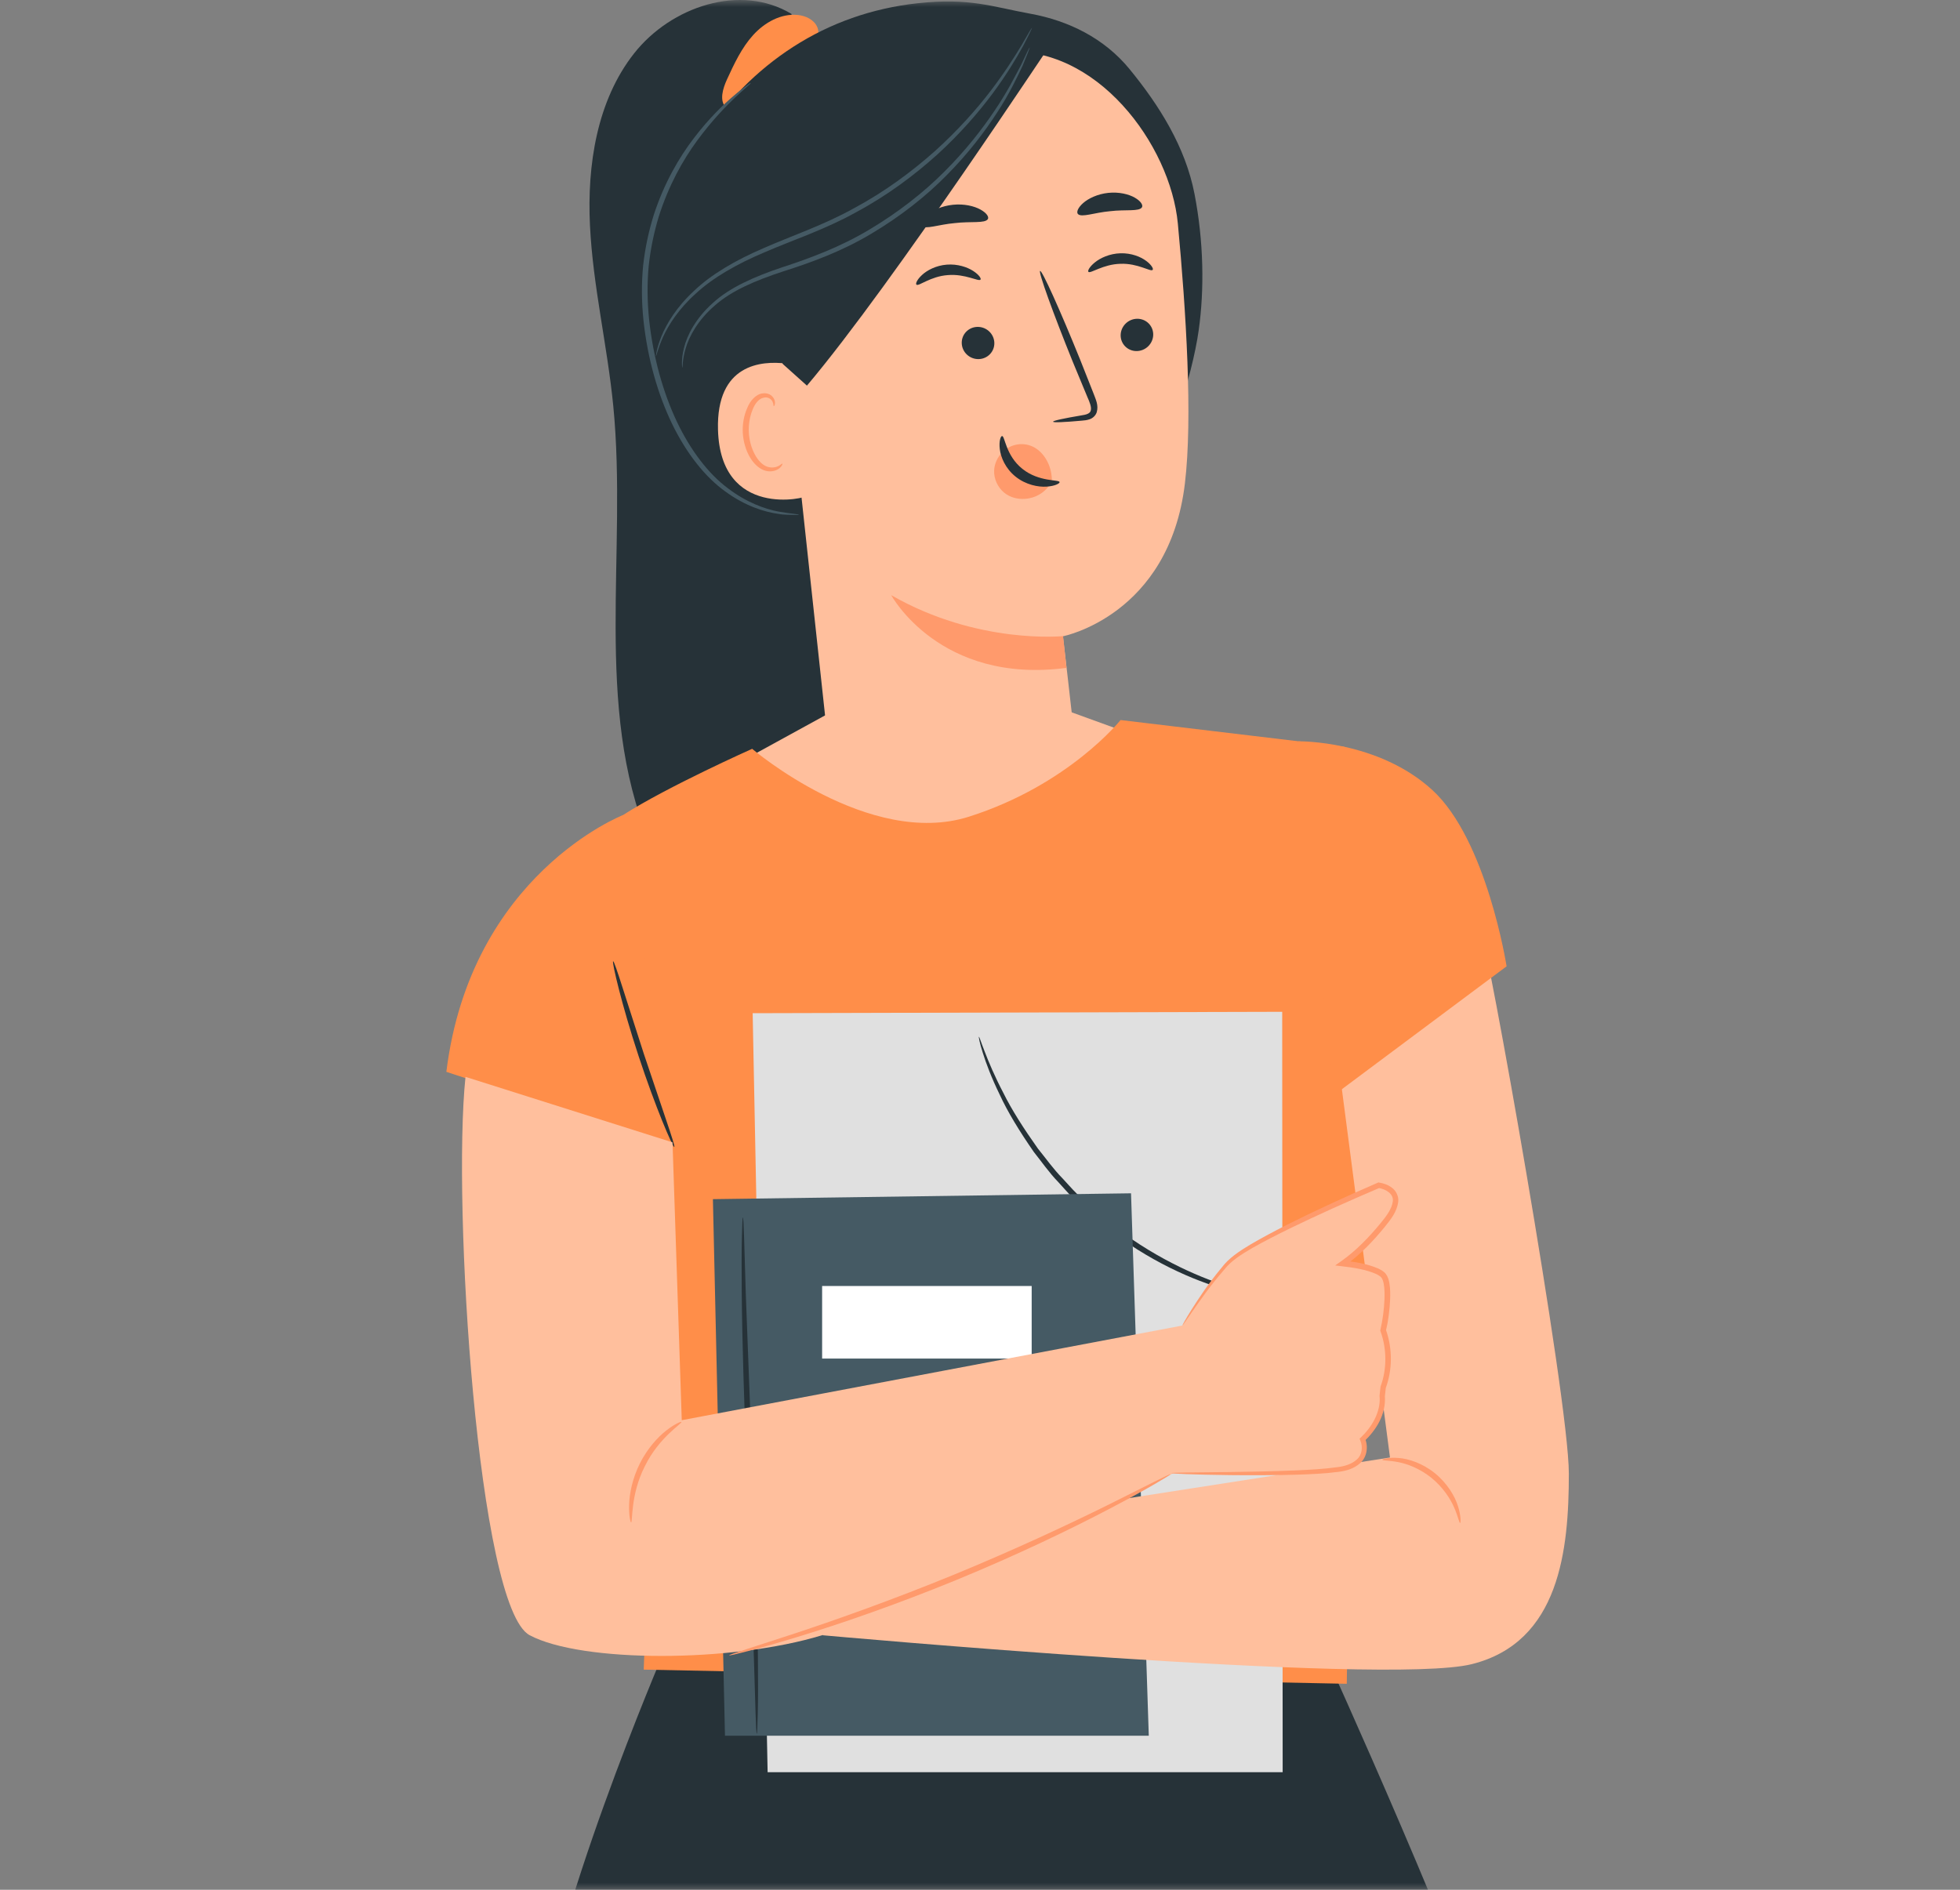 <svg width="140" height="135" viewBox="0 0 140 135" fill="none" xmlns="http://www.w3.org/2000/svg">
<rect x="0" y="0" width="140" height="135" fill="#808080" stroke="none"/>
<mask id="mask0_819_562923" style="mask-type:alpha" maskUnits="userSpaceOnUse" x="0" y="0" width="140" height="135">
<rect width="140" height="135" fill="#D9D9D9"/>
</mask>
<g mask="url(#mask0_819_562923)">
<path d="M43.806 29.009C43.383 24.693 42.353 20.448 42.141 16.116C41.928 11.784 42.641 7.185 45.289 3.819C47.937 0.454 52.899 -1.195 56.526 0.99L57.544 4.602C57.638 21.386 59.282 38.298 59.376 55.082C59.389 57.287 57.84 59.426 57.046 61.473C56.252 63.519 54.458 65.312 52.325 65.373C49.534 65.453 47.461 62.713 46.362 60.061C42.379 50.448 44.825 39.413 43.806 29.009Z" fill="#263238"/>
<path d="M51.924 5.682C52.44 4.559 52.971 3.417 53.793 2.509C54.615 1.601 55.79 0.947 56.987 1.07C57.551 1.128 58.143 1.401 58.376 1.934C58.61 2.467 58.275 3.239 57.709 3.243L57.598 3.361C56.445 4.621 55.267 5.857 54.066 7.068C53.765 7.373 53.45 7.684 53.058 7.849C52.666 8.013 52.175 7.999 51.868 7.699C51.36 7.203 51.626 6.334 51.924 5.682Z" fill="#FF8E49"/>
<path d="M49.933 10.141C53.646 4.495 58.982 0.949 65.552 0.231C69.259 -0.174 70.865 0.482 73.602 0.981C76.34 1.48 78.88 2.739 80.677 4.931C82.811 7.535 84.671 10.499 85.32 13.844C85.988 17.28 86.024 20.7 85.627 23.555C85.145 27.024 83.335 32.426 81.596 35.435L75.959 36.675C71.239 37.277 66.453 37.88 61.744 37.189C57.036 36.498 52.333 34.347 49.502 30.398C45.57 24.911 46.219 15.787 49.933 10.141Z" fill="#263238"/>
<path d="M57.549 9.381L68.573 3.635L71.589 3.719C78.309 3.125 83.603 10.352 84.132 15.97C84.719 22.21 85.199 29.853 84.635 34.545C83.503 43.979 75.923 45.454 75.923 45.454C75.923 45.454 76.505 50.371 76.831 53.475L59.221 53.781L54.801 12.829C54.713 11.116 55.907 9.618 57.549 9.381Z" fill="#FFBF9D"/>
<path d="M71.009 33.616C71.029 33.122 71.254 32.667 71.564 32.34C72.182 31.685 73.156 31.538 73.917 31.983C74.677 32.428 75.178 33.437 75.127 34.423C74.775 35.032 74.192 35.473 73.516 35.597C73.411 35.617 73.305 35.63 73.198 35.637C72.681 35.671 72.139 35.539 71.711 35.182C71.283 34.825 70.984 34.225 71.009 33.616Z" fill="#FF9A6C"/>
<path d="M82.37 23.82C82.412 24.455 81.927 25.016 81.286 25.074C80.647 25.133 80.092 24.667 80.049 24.032C80.007 23.397 80.492 22.836 81.131 22.777C81.772 22.719 82.327 23.186 82.37 23.82Z" fill="#263238"/>
<path d="M82.333 19.279C82.193 19.441 81.289 18.797 80.035 18.845C78.783 18.874 77.884 19.572 77.744 19.419C77.674 19.351 77.813 19.063 78.203 18.747C78.587 18.433 79.25 18.118 80.031 18.094C80.812 18.071 81.479 18.344 81.866 18.635C82.262 18.927 82.402 19.206 82.333 19.279Z" fill="#263238"/>
<path d="M75.222 30.125C75.214 30.052 75.988 29.886 77.245 29.674C77.564 29.628 77.865 29.552 77.912 29.325C77.979 29.083 77.834 28.732 77.666 28.352C77.338 27.562 76.996 26.735 76.636 25.868C75.204 22.33 74.155 19.415 74.293 19.356C74.432 19.298 75.706 22.119 77.139 25.657C77.484 26.53 77.814 27.362 78.129 28.158C78.263 28.53 78.484 28.949 78.337 29.45C78.259 29.701 78.03 29.888 77.827 29.952C77.624 30.024 77.444 30.034 77.286 30.049C76.017 30.164 75.229 30.198 75.222 30.125Z" fill="#263238"/>
<path d="M75.933 45.442C75.933 45.442 69.837 46.064 63.66 42.518C63.66 42.518 67.115 48.908 76.176 47.71L75.933 45.442Z" fill="#FF9A6C"/>
<path d="M71.577 31.15C71.78 31.131 71.829 32.536 73.026 33.492C74.221 34.453 75.667 34.244 75.684 34.44C75.706 34.527 75.37 34.724 74.759 34.763C74.159 34.805 73.275 34.636 72.543 34.051C71.812 33.465 71.48 32.659 71.414 32.084C71.343 31.499 71.483 31.145 71.577 31.15Z" fill="#263238"/>
<path d="M81.57 14.806C81.37 15.13 80.403 14.952 79.285 15.088C78.162 15.187 77.248 15.561 76.992 15.286C76.878 15.151 76.99 14.838 77.368 14.506C77.741 14.176 78.394 13.859 79.163 13.778C79.933 13.699 80.631 13.873 81.057 14.12C81.489 14.367 81.656 14.649 81.57 14.806Z" fill="#263238"/>
<path d="M68.696 24.524C68.719 25.16 69.257 25.665 69.901 25.653C70.542 25.641 71.046 25.117 71.024 24.482C71.001 23.846 70.462 23.341 69.82 23.352C69.177 23.363 68.674 23.888 68.696 24.524Z" fill="#263238"/>
<path d="M65.46 20.335C65.615 20.481 66.45 19.742 67.7 19.652C68.949 19.545 69.913 20.142 70.037 19.974C70.1 19.899 69.933 19.628 69.513 19.356C69.098 19.086 68.406 18.844 67.628 18.905C66.849 18.967 66.214 19.312 65.859 19.643C65.495 19.977 65.384 20.27 65.46 20.335Z" fill="#263238"/>
<path d="M65.83 16.137C66.097 16.412 67.041 16.037 68.2 15.937C69.357 15.799 70.357 15.975 70.562 15.651C70.651 15.495 70.476 15.213 70.027 14.966C69.585 14.721 68.862 14.546 68.066 14.628C67.27 14.71 66.597 15.027 66.214 15.357C65.825 15.69 65.711 16.003 65.83 16.137Z" fill="#263238"/>
<path d="M57.696 28.377C57.671 27.678 56.835 26.058 56.164 25.974C54.371 25.75 51.16 26.011 51.285 30.692C51.455 37.09 57.638 35.594 57.645 35.41C57.649 35.266 57.782 30.79 57.696 28.377Z" fill="#FFBF9D"/>
<path d="M55.882 33.122C55.854 33.102 55.776 33.203 55.597 33.295C55.421 33.384 55.117 33.45 54.79 33.335C54.129 33.105 53.55 32.047 53.489 30.895C53.458 30.313 53.56 29.756 53.748 29.29C53.924 28.817 54.209 28.482 54.537 28.412C54.863 28.325 55.101 28.521 55.182 28.699C55.27 28.876 55.234 29.005 55.267 29.015C55.285 29.031 55.398 28.904 55.34 28.641C55.311 28.514 55.234 28.366 55.085 28.247C54.933 28.126 54.713 28.068 54.484 28.1C54.007 28.148 53.589 28.615 53.383 29.125C53.151 29.638 53.021 30.266 53.056 30.919C53.13 32.207 53.801 33.396 54.704 33.638C55.142 33.742 55.502 33.597 55.686 33.44C55.875 33.277 55.904 33.132 55.882 33.122Z" fill="#FF9A6C"/>
<path d="M55.928 26.015L57.638 27.548C63.819 20.242 75.584 2.291 74.932 3.356C74.932 3.356 70.132 1.815 65.183 3.162C60.234 4.51 50.927 7.986 51.601 14.096C52.276 20.207 55.928 26.015 55.928 26.015Z" fill="#263238"/>
<path d="M46.854 25.434C46.843 25.432 46.865 25.302 46.916 25.057C46.97 24.813 47.072 24.456 47.25 24.015C47.606 23.137 48.327 21.928 49.566 20.785C50.783 19.617 52.521 18.594 54.527 17.733C56.528 16.85 58.804 16.097 60.997 14.876C63.208 13.691 65.145 12.248 66.779 10.794C68.405 9.327 69.724 7.841 70.739 6.519C71.754 5.195 72.476 4.047 72.96 3.244C73.181 2.863 73.361 2.554 73.502 2.31C73.629 2.097 73.699 1.988 73.709 1.992C73.719 1.998 73.667 2.118 73.558 2.341C73.448 2.563 73.293 2.896 73.066 3.309C72.613 4.134 71.916 5.309 70.916 6.66C69.915 8.01 68.603 9.527 66.971 11.021C65.333 12.501 63.379 13.967 61.144 15.165C58.922 16.402 56.629 17.149 54.639 18.011C52.64 18.852 50.928 19.834 49.714 20.959C48.481 22.058 47.747 23.221 47.362 24.068C46.981 24.922 46.888 25.444 46.854 25.434Z" fill="#455A64"/>
<path d="M48.736 26.271C48.736 26.271 48.629 25.756 48.855 24.859C49.069 23.969 49.696 22.729 50.912 21.649C52.113 20.539 53.895 19.756 55.873 19.094C57.859 18.445 60.007 17.652 62.079 16.412C64.149 15.18 65.978 13.749 67.461 12.256C68.953 10.77 70.13 9.262 71.023 7.932C71.929 6.606 72.511 5.436 72.933 4.64C73.114 4.258 73.261 3.947 73.379 3.701C73.484 3.487 73.544 3.377 73.554 3.381C73.564 3.385 73.523 3.504 73.437 3.727C73.334 3.982 73.204 4.303 73.044 4.696C72.655 5.512 72.099 6.709 71.209 8.061C70.332 9.42 69.162 10.958 67.664 12.472C66.177 13.995 64.332 15.449 62.237 16.696C60.144 17.951 57.948 18.751 55.964 19.381C53.989 20.024 52.241 20.77 51.058 21.825C49.857 22.855 49.219 24.038 48.975 24.893C48.716 25.756 48.778 26.275 48.736 26.271Z" fill="#455A64"/>
<path d="M57.062 36.772C57.065 36.728 56.53 36.707 55.598 36.544C54.669 36.367 53.336 35.912 51.979 34.871C50.609 33.849 49.325 32.18 48.34 30.105C47.359 28.026 46.663 25.543 46.371 22.885C46.23 21.557 46.217 20.251 46.336 18.998C46.47 17.747 46.725 16.559 47.06 15.455C47.758 13.254 48.78 11.421 49.809 10.027C51.878 7.225 53.698 6.005 53.622 5.923C53.614 5.911 53.502 5.985 53.297 6.137C53.096 6.295 52.783 6.508 52.419 6.832C51.675 7.46 50.65 8.447 49.58 9.846C48.507 11.238 47.436 13.09 46.704 15.334C46.352 16.459 46.082 17.674 45.94 18.955C45.813 20.237 45.823 21.578 45.967 22.933C46.264 25.637 46.984 28.162 48.005 30.277C49.029 32.389 50.375 34.089 51.811 35.112C53.232 36.155 54.621 36.577 55.574 36.707C56.048 36.797 56.429 36.765 56.68 36.785C56.93 36.79 57.062 36.786 57.062 36.772Z" fill="#455A64"/>
<path d="M48.57 56.787L60.52 50.236L76.394 50.831L86.079 54.345L71.281 64.034L63.21 65.602L48.57 57.284" fill="#FFBF9D"/>
<path d="M47.445 117.953C47.445 117.953 39.039 137.526 38.371 146.876C37.703 156.227 43.795 172.664 46.968 193.058C49.526 209.503 50.488 239.616 52.269 249.422C54.051 259.229 60.532 284.51 60.532 284.51L74.764 285.418C74.764 285.418 74.805 218.229 74.805 210.246C74.805 202.264 74.485 163.211 74.485 163.211L94.429 226.525L103.823 287.036L120.358 286.265C120.358 286.265 118.091 234.832 117.245 225.242C115.992 211.058 110.289 158.974 107.617 149.851C104.944 140.729 94.528 117.871 94.528 117.871L47.445 117.953Z" fill="#263238"/>
<path d="M36.477 66.332C36.477 66.332 41.31 60.271 44.496 58.228C47.682 56.185 53.725 53.494 53.725 53.494C53.725 53.494 62.073 60.611 69.213 58.341C76.354 56.071 80.039 51.437 80.039 51.437L96.018 53.347C96.018 53.347 98.654 91.029 97.555 95.682C96.457 100.336 96.198 120.284 96.198 120.284L45.98 119.273L47.501 78.578L36.477 66.332Z" fill="#FF8E49"/>
<path d="M53.762 72.38L54.83 126.601H91.619L91.586 72.28L53.762 72.38Z" fill="#E0E0E0"/>
<path d="M90.822 92.94C90.817 92.968 90.417 92.888 89.697 92.718C89.313 92.625 88.877 92.518 88.385 92.398C87.868 92.292 87.303 92.088 86.682 91.852C84.172 91.023 80.781 89.374 77.735 86.594C77.359 86.244 76.987 85.898 76.62 85.558C76.264 85.205 75.945 84.825 75.614 84.469C74.937 83.772 74.402 82.992 73.845 82.293C72.824 80.82 71.977 79.438 71.409 78.2C70.811 76.978 70.428 75.941 70.201 75.214C69.967 74.489 69.899 74.068 69.922 74.062C69.953 74.054 70.072 74.456 70.349 75.158C70.619 75.863 71.039 76.873 71.663 78.064C72.257 79.272 73.12 80.62 74.142 82.06C74.7 82.743 75.233 83.508 75.905 84.191C76.232 84.539 76.549 84.912 76.9 85.258C77.261 85.594 77.629 85.934 77.999 86.278C80.998 89.016 84.314 90.681 86.778 91.574C87.386 91.825 87.94 92.048 88.448 92.174C88.93 92.32 89.358 92.447 89.734 92.561C90.439 92.778 90.828 92.912 90.822 92.94Z" fill="#263238"/>
<path d="M50.922 85.664L51.784 123.996H82.056L80.788 85.246L50.922 85.664Z" fill="#455A64"/>
<path d="M54.056 123.853C54.042 123.853 54.028 123.724 54.013 123.479C54.001 123.184 53.986 122.829 53.969 122.404C53.939 121.404 53.899 120.07 53.85 118.453C53.722 115.055 53.548 110.478 53.357 105.422C53.151 100.33 53.01 95.718 52.982 92.377C52.967 90.707 52.97 89.356 52.992 88.421C53.006 87.995 53.016 87.641 53.025 87.346C53.037 87.1 53.05 86.971 53.064 86.971C53.078 86.971 53.092 87.1 53.107 87.345C53.118 87.64 53.133 87.994 53.15 88.419C53.181 89.42 53.22 90.753 53.269 92.37C53.398 95.768 53.571 100.345 53.762 105.403C53.968 110.492 54.11 115.105 54.137 118.445C54.153 120.115 54.15 121.467 54.127 122.401C54.114 122.827 54.103 123.181 54.094 123.477C54.083 123.724 54.07 123.853 54.056 123.853Z" fill="#263238"/>
<path d="M73.691 91.868H58.723V97.052H73.691V91.868Z" fill="white"/>
<path d="M105.776 66.607C106.093 66.534 112.06 99.828 112.06 105.269C112.06 110.71 111.409 117.314 105.126 118.882C98.842 120.449 58.727 116.815 58.727 116.815L72.19 107.799L80.151 107.096L99.285 104.12L95.701 76.681C95.701 76.681 101.875 67.502 105.776 66.607Z" fill="#FFBF9D"/>
<path d="M104.296 108.797C104.228 108.806 104.157 108.359 103.878 107.714C103.603 107.068 103.067 106.245 102.251 105.578C101.431 104.916 100.53 104.571 99.859 104.447C99.186 104.318 98.749 104.352 98.742 104.282C98.734 104.239 99.17 104.095 99.898 104.154C100.621 104.207 101.619 104.535 102.502 105.249C103.381 105.967 103.925 106.892 104.145 107.605C104.372 108.323 104.339 108.795 104.296 108.797Z" fill="#FF9A6C"/>
<path d="M92.75 52.957C92.75 52.957 98.404 52.864 102.305 56.433C106.206 60.002 107.614 69.031 107.614 69.031L95.263 78.247L92.75 52.957Z" fill="#FF8E49"/>
<path d="M31.883 76.569L48.164 81.937L44.495 58.228C44.495 58.228 33.617 62.465 31.883 76.569Z" fill="#FF8E49"/>
<path d="M43.795 68.673C43.851 68.657 44.101 69.398 44.485 70.602C44.917 71.946 45.429 73.538 45.994 75.299C46.585 77.051 47.12 78.636 47.571 79.974C47.977 81.169 48.216 81.916 48.163 81.937C48.112 81.958 47.779 81.251 47.303 80.08C46.828 78.908 46.216 77.27 45.611 75.434C45.007 73.599 44.525 71.915 44.211 70.687C43.897 69.459 43.742 68.688 43.795 68.673Z" fill="#263238"/>
<path d="M84.457 94.692L48.697 101.455L48.037 81.606L33.25 76.928C32.295 86.056 34.131 114.841 37.833 116.815C41.533 118.788 52.278 118.788 58.724 116.815C65.171 114.841 83.81 105.238 83.81 105.238L84.457 94.692Z" fill="#FFBF9D"/>
<path d="M80.148 96.296L84.457 94.693C84.457 94.693 86.257 91.73 87.791 90.145C89.325 88.561 98.481 84.672 98.481 84.672C98.481 84.672 100.762 84.956 99.043 87.163C97.324 89.371 95.928 90.258 95.928 90.258C95.928 90.258 98.396 90.49 98.863 91.179C99.329 91.867 98.996 94.28 98.796 95.037C98.796 95.037 99.596 96.967 98.796 99.103L98.729 99.723C98.729 99.723 98.996 101.239 97.328 102.824C97.328 102.824 97.99 104.233 96.258 104.838C94.527 105.442 83.656 105.236 83.656 105.236L80.148 96.296Z" fill="#FFBF9D"/>
<path d="M83.656 105.235C83.656 105.224 83.753 105.216 83.939 105.209C84.157 105.204 84.427 105.198 84.758 105.191C85.52 105.182 86.56 105.171 87.858 105.157C89.189 105.137 90.804 105.116 92.646 105.038C93.564 104.993 94.547 104.948 95.555 104.806C96.05 104.741 96.551 104.597 96.917 104.26C97.288 103.942 97.363 103.367 97.166 102.904L97.112 102.776L97.207 102.686C97.596 102.315 97.941 101.876 98.194 101.376C98.44 100.885 98.598 100.287 98.541 99.757L98.537 99.721L98.54 99.7C98.56 99.508 98.583 99.295 98.605 99.08L98.608 99.054L98.617 99.029C99.059 97.843 99.073 96.392 98.613 95.118L98.588 95.049L98.604 94.982C98.765 94.303 98.858 93.556 98.891 92.819C98.902 92.451 98.903 92.073 98.84 91.724C98.809 91.551 98.758 91.387 98.68 91.28C98.608 91.176 98.448 91.087 98.298 91.011C97.564 90.688 96.711 90.559 95.91 90.464L95.367 90.4L95.822 90.079C96.888 89.329 97.815 88.352 98.625 87.366C99.029 86.875 99.42 86.359 99.488 85.815C99.555 85.276 98.98 84.944 98.46 84.864L98.554 84.851C96.188 85.861 94.012 86.842 92.097 87.775C91.142 88.244 90.25 88.699 89.445 89.158C88.636 89.628 87.934 90.072 87.446 90.699C86.417 91.876 85.712 92.917 85.22 93.614C84.993 93.942 84.809 94.209 84.663 94.421C84.536 94.604 84.467 94.697 84.457 94.691C84.448 94.685 84.499 94.58 84.61 94.386C84.72 94.191 84.89 93.907 85.118 93.543C85.582 92.819 86.256 91.756 87.275 90.54C87.751 89.897 88.516 89.38 89.309 88.909C90.117 88.432 91.006 87.963 91.961 87.479C93.872 86.519 96.042 85.517 98.411 84.49L98.46 84.469L98.506 84.478C98.835 84.534 99.143 84.633 99.428 84.852C99.713 85.058 99.918 85.464 99.874 85.844C99.782 86.586 99.325 87.125 98.928 87.627C98.097 88.641 97.18 89.624 96.035 90.434L95.948 90.049C96.79 90.151 97.631 90.265 98.47 90.63C98.652 90.728 98.842 90.815 99.001 91.023C99.147 91.226 99.201 91.445 99.239 91.646C99.311 92.055 99.308 92.447 99.295 92.835C99.258 93.612 99.166 94.353 98.99 95.09L98.981 94.954C99.486 96.366 99.455 97.882 98.977 99.173L98.989 99.123C98.965 99.338 98.941 99.552 98.92 99.743L98.918 99.686C99.024 101.071 98.259 102.185 97.452 102.959L97.492 102.74C97.759 103.341 97.635 104.112 97.151 104.524C96.697 104.936 96.123 105.079 95.605 105.145C94.564 105.281 93.583 105.313 92.657 105.346C90.809 105.398 89.192 105.39 87.859 105.378C86.526 105.362 85.475 105.335 84.758 105.308C84.428 105.292 84.158 105.279 83.939 105.268C83.752 105.257 83.656 105.245 83.656 105.235Z" fill="#FF9A6C"/>
<path d="M45.079 108.753C45.034 108.76 44.913 108.284 44.937 107.496C44.957 106.711 45.17 105.617 45.707 104.541C46.248 103.467 46.99 102.656 47.598 102.185C48.208 101.71 48.653 101.537 48.674 101.579C48.754 101.682 47.084 102.653 46.066 104.733C45.01 106.792 45.206 108.761 45.079 108.753Z" fill="#FF9A6C"/>
<path d="M83.609 105.314C83.623 105.34 83.213 105.592 82.463 106.027C81.713 106.465 80.613 107.068 79.241 107.788C76.497 109.23 72.638 111.091 68.271 112.886C63.9 114.677 59.858 116.059 56.904 116.956C55.427 117.405 54.226 117.746 53.39 117.959C52.554 118.175 52.09 118.281 52.082 118.253C52.075 118.225 52.525 118.066 53.347 117.802C54.231 117.515 55.402 117.134 56.819 116.673C59.746 115.705 63.762 114.284 68.121 112.497C72.475 110.708 76.342 108.894 79.113 107.523C80.45 106.854 81.554 106.301 82.389 105.883C83.162 105.492 83.596 105.288 83.609 105.314Z" fill="#FF9A6C"/>
</g>
</svg>
